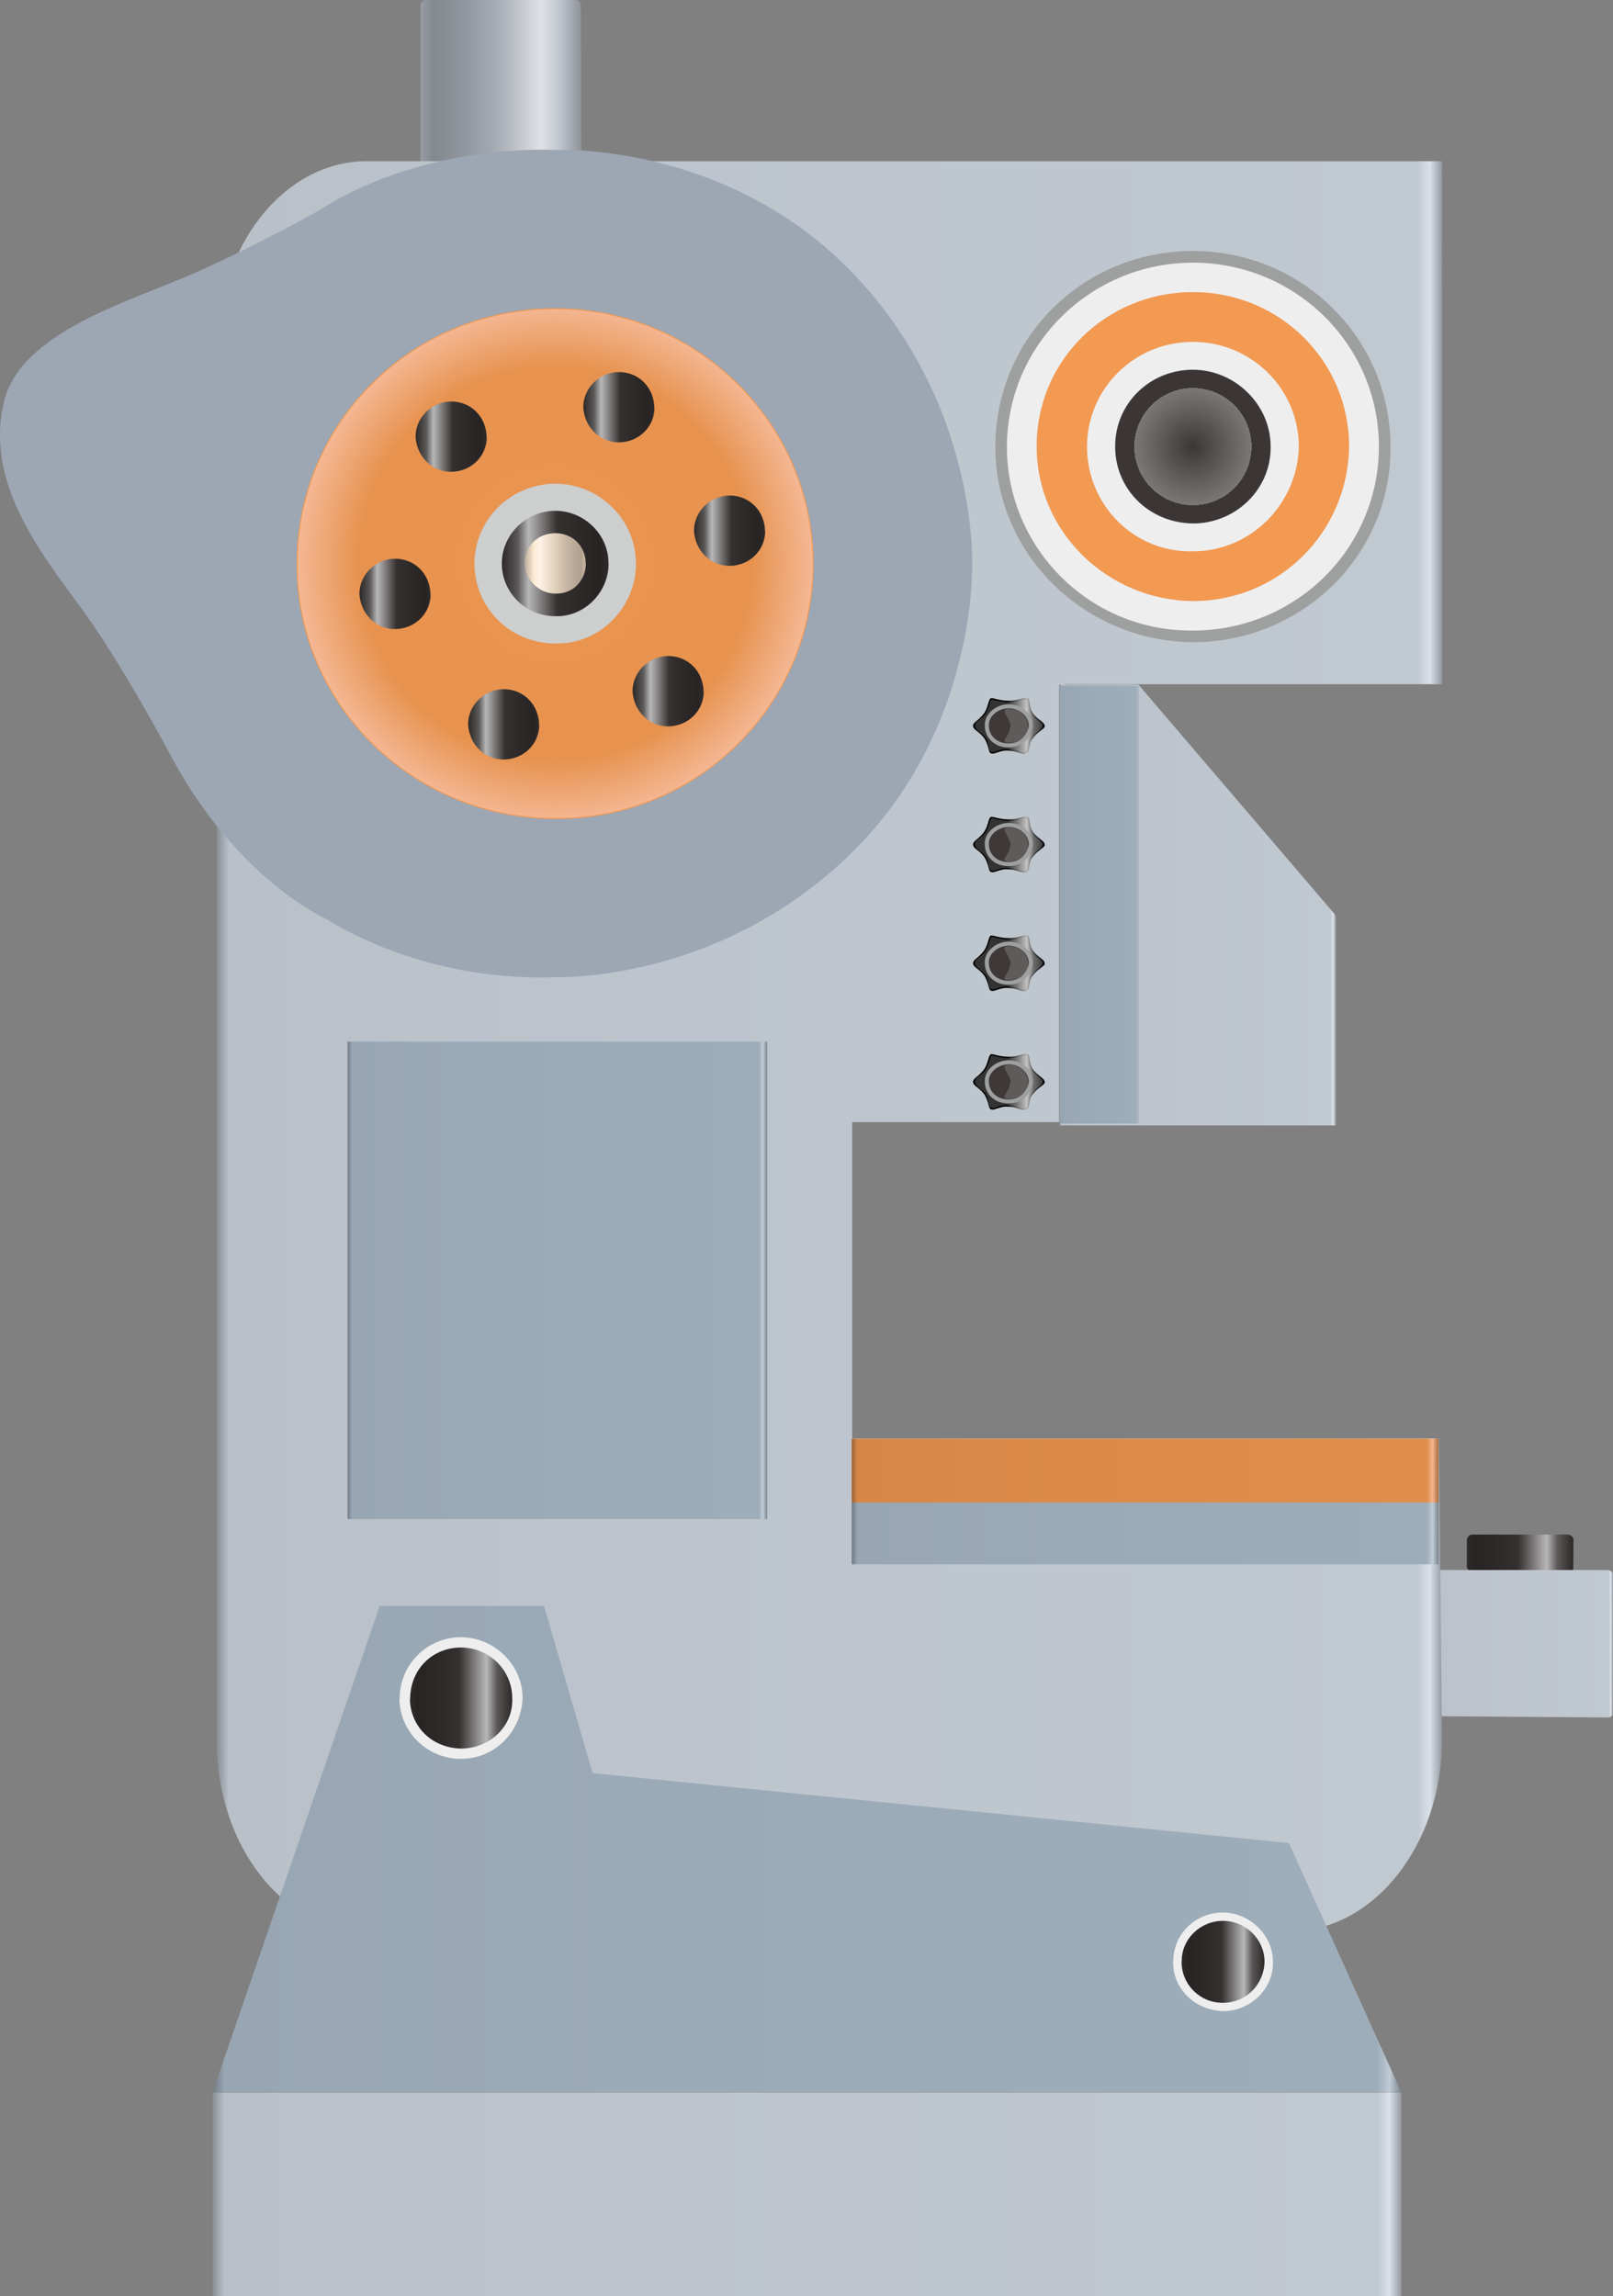 <?xml version="1.0" encoding="utf-8"?>
<!-- Generator: Adobe Illustrator 16.0.0, SVG Export Plug-In . SVG Version: 6.00 Build 0)  -->
<!DOCTYPE svg PUBLIC "-//W3C//DTD SVG 1.1//EN" "http://www.w3.org/Graphics/SVG/1.1/DTD/svg11.dtd">
<svg preserveAspectRatio="none" version="1.1" id="图层_1" xmlns="http://www.w3.org/2000/svg" xmlns:xlink="http://www.w3.org/1999/xlink" x="0px" y="0px"
	 width="397.878px" height="566.339px" viewBox="84.481 0.188 397.878 566.339"
	 enable-background="new 84.481 0.188 397.878 566.339" xml:space="preserve">
<rect x="84.481" y="0.188" width="397.878" height="566.339" fill="#808080" stroke="none"/>
<g id="surface851">
	
		<linearGradient id="SVGID_1_" gradientUnits="userSpaceOnUse" x1="255.228" y1="169.306" x2="202.228" y2="169.306" gradientTransform="matrix(0.75 0 0 -0.75 36.528 151.166)">
		<stop  offset="0" style="stop-color:#8D9299"/>
		<stop  offset="0.15" style="stop-color:#C4CAD2"/>
		<stop  offset="0.25" style="stop-color:#DFE2E6"/>
		<stop  offset="0.52" style="stop-color:#A7ADB5"/>
		<stop  offset="0.69" style="stop-color:#949AA1"/>
		<stop  offset="0.8" style="stop-color:#8C9198"/>
		<stop  offset="0.92" style="stop-color:#84898F"/>
		<stop  offset="1" style="stop-color:#989DA5"/>
	</linearGradient>
	<path fill="url(#SVGID_1_)" d="M189.699,0.188h36.75c0.75,0,1.305,0.547,1.305,1.223l0.195,45.277c0,0.75-0.75,1.211-1.434,1.211
		l-36.816,0.289c-0.75,0-1.5-0.836-1.5-1.512V1.688c0-0.75,0.512-1.5,1.195-1.5H189.699z"/>
	
		<linearGradient id="SVGID_2_" gradientUnits="userSpaceOnUse" x1="237.283" y1="195.188" x2="202.226" y2="195.188" gradientTransform="matrix(0.75 0 0 -0.75 294.635 529.632)">
		<stop  offset="0" style="stop-color:#2B2827"/>
		<stop  offset="0.15" style="stop-color:#5B5858"/>
		<stop  offset="0.25" style="stop-color:#B8B7B7"/>
		<stop  offset="0.52" style="stop-color:#353130"/>
		<stop  offset="0.69" style="stop-color:#2E2A29"/>
		<stop  offset="0.8" style="stop-color:#2B2726"/>
		<stop  offset="0.92" style="stop-color:#282424"/>
		<stop  offset="1" style="stop-color:#2F2B2B"/>
	</linearGradient>
	<path fill="url(#SVGID_2_)" d="M447.804,378.656h23.25c0.75,0,1.543,0.547,1.543,1.223l-0.043,7.027
		c0,0.75-0.512,0.922-1.195,0.922l-23.555-0.172c-0.75,0-1.5-0.375-1.5-1.051v-6.449c0-0.75,0.551-1.5,1.234-1.5H447.804z"/>
	
		<linearGradient id="SVGID_3_" gradientUnits="userSpaceOnUse" x1="272.342" y1="177.061" x2="202.227" y2="177.061" gradientTransform="matrix(0.75 0 0 -0.75 278.102 538.377)">
		<stop  offset="0" style="stop-color:#9399A0"/>
		<stop  offset="0.01" style="stop-color:#DBE1E8"/>
		<stop  offset="0.02" style="stop-color:#C0C8D0"/>
		<stop  offset="0.64" style="stop-color:#BDC4CD"/>
		<stop  offset="0.99" style="stop-color:#B9C0C8"/>
		<stop  offset="1" style="stop-color:#898E94"/>
	</linearGradient>
	<path fill="url(#SVGID_3_)" d="M431.273,387.398h49.5c0.75,0,1.586,0.395,1.586,0.906l-0.086,34.344c0,0.75-0.5,1.117-1.184,1.117
		l-49.816-0.367c-0.75,0-1.5-0.051-1.5-0.563v-34.688c0,0,0.52-0.75,1.203-0.75H431.273z"/>
	
		<linearGradient id="SVGID_4_" gradientUnits="userSpaceOnUse" x1="605.226" y1="-89.757" x2="202.227" y2="-89.757" gradientTransform="matrix(0.75 0 0 -0.75 -13.741 190.923)">
		<stop  offset="0" style="stop-color:#9399A0"/>
		<stop  offset="0.01" style="stop-color:#DBE1E8"/>
		<stop  offset="0.02" style="stop-color:#C0C8D0"/>
		<stop  offset="0.64" style="stop-color:#BDC4CD"/>
		<stop  offset="0.99" style="stop-color:#B9C0C8"/>
		<stop  offset="1" style="stop-color:#898E94"/>
	</linearGradient>
	<path fill="url(#SVGID_4_)" d="M174.68,39.945h265.5v129h-93v108h-52.5v78h144.75l0.75,74.25c0,26.25-17.047,47.344-37.547,47.344
		l-227.953-0.094c-20.25,0-36.75-21.047-36.75-46.996V87.195c0-26.25,16.527-47.25,37.027-47.25H174.68z"/>
	
		<linearGradient id="SVGID_5_" gradientUnits="userSpaceOnUse" x1="593.223" y1="167.808" x2="202.224" y2="167.808" gradientTransform="matrix(0.75 0 0 -0.75 -14.755 667.257)">
		<stop  offset="0" style="stop-color:#9399A0"/>
		<stop  offset="0.01" style="stop-color:#DBE1E8"/>
		<stop  offset="0.02" style="stop-color:#C0C8D0"/>
		<stop  offset="0.64" style="stop-color:#BDC4CD"/>
		<stop  offset="0.99" style="stop-color:#B9C0C8"/>
		<stop  offset="1" style="stop-color:#898E94"/>
	</linearGradient>
	<path fill="url(#SVGID_5_)" d="M136.914,516.277h293.25v50.25h-293.25V516.277z"/>
	
		<linearGradient id="SVGID_6_" gradientUnits="userSpaceOnUse" x1="593.223" y1="121.307" x2="202.224" y2="121.307" gradientTransform="matrix(0.75 0 0 -0.75 -14.755 547.217)">
		<stop  offset="0" style="stop-color:#79848E"/>
		<stop  offset="0.01" style="stop-color:#C0CCD6"/>
		<stop  offset="0.02" style="stop-color:#9EADBA"/>
		<stop  offset="0.64" style="stop-color:#9BAAB7"/>
		<stop  offset="0.99" style="stop-color:#98A6B3"/>
		<stop  offset="1" style="stop-color:#707A84"/>
	</linearGradient>
	<path fill="url(#SVGID_6_)" d="M136.914,516.238h293.25l-27.75-61.5l-171.75-17.25l-12-41.25h-40.5L136.914,516.238z"/>
	
		<linearGradient id="SVGID_7_" gradientUnits="userSpaceOnUse" x1="395.223" y1="190.809" x2="202.223" y2="190.809" gradientTransform="matrix(0.75 0 0 -0.75 142.902 521.222)">
		<stop  offset="0" style="stop-color:#79848E"/>
		<stop  offset="0.01" style="stop-color:#C0CCD6"/>
		<stop  offset="0.02" style="stop-color:#9EADBA"/>
		<stop  offset="0.64" style="stop-color:#9BAAB7"/>
		<stop  offset="0.99" style="stop-color:#98A6B3"/>
		<stop  offset="1" style="stop-color:#707A84"/>
	</linearGradient>
	<path fill="url(#SVGID_7_)" d="M439.32,385.992H294.57v-15.75h144.75V385.992z"/>
	
		<linearGradient id="SVGID_8_" gradientUnits="userSpaceOnUse" x1="395.223" y1="190.806" x2="202.223" y2="190.806" gradientTransform="matrix(0.75 0 0 -0.75 142.902 505.994)">
		<stop  offset="0" style="stop-color:#AB6B37"/>
		<stop  offset="0.01" style="stop-color:#F5B48D"/>
		<stop  offset="0.02" style="stop-color:#DF8D4B"/>
		<stop  offset="0.64" style="stop-color:#DB8A49"/>
		<stop  offset="0.99" style="stop-color:#D68748"/>
		<stop  offset="1" style="stop-color:#9F6333"/>
	</linearGradient>
	<path fill="url(#SVGID_8_)" d="M439.32,370.765H294.57v-15.75h144.75V370.765z"/>
	
		<linearGradient id="SVGID_9_" gradientUnits="userSpaceOnUse" x1="293.227" y1="128.807" x2="202.227" y2="128.807" gradientTransform="matrix(0.75 0 0 -0.75 194.099 319.983)">
		<stop  offset="0" style="stop-color:#9399A0"/>
		<stop  offset="0.01" style="stop-color:#DBE1E8"/>
		<stop  offset="0.02" style="stop-color:#C0C8D0"/>
		<stop  offset="0.64" style="stop-color:#BDC4CD"/>
		<stop  offset="0.99" style="stop-color:#B9C0C8"/>
		<stop  offset="1" style="stop-color:#898E94"/>
	</linearGradient>
	<path fill="url(#SVGID_9_)" d="M345.769,277.754h68.25v-51.75l-48.75-57h-19.5V277.754z"/>
	
		<linearGradient id="SVGID_10_" gradientUnits="userSpaceOnUse" x1="340.227" y1="122.806" x2="202.227" y2="122.806" gradientTransform="matrix(0.75 0 0 -0.75 18.548 408.065)">
		<stop  offset="0" style="stop-color:#79848E"/>
		<stop  offset="0.01" style="stop-color:#C0CCD6"/>
		<stop  offset="0.02" style="stop-color:#9EADBA"/>
		<stop  offset="0.64" style="stop-color:#9BAAB7"/>
		<stop  offset="0.99" style="stop-color:#98A6B3"/>
		<stop  offset="1" style="stop-color:#707A84"/>
	</linearGradient>
	<path fill="url(#SVGID_10_)" d="M170.219,257.086h103.5v117.75h-103.5V257.086z"/>
	<path fill="#9DA7B4" d="M221.52,37.191c0,0-30.984-2.023-57.184,14.168c0.184,0.082-18.34,10.359-33.406,16.836
		c-15.16,6.496-41.129,14.129-45.375,30.727c-5.035,20.02,8.695,37.266,19.176,51.512c10.289,14.258,21.613,35.617,21.613,35.617
		c16.426,31.141,38.645,40.797,38.645,40.797c0.281,0.094,22.926,15.543,56.262,14.324c0.27,0.02,39.289,1.582,71.871-29.273
		c32.648-30.707,31.148-72.715,31.148-72.715c0,0.008,1.438-40.234-30.188-72.414C262.77,34.941,221.25,37.191,221.25,37.191H221.52
		z"/>
	
		<radialGradient id="SVGID_11_" cx="250.569" cy="117.484" r="119.279" gradientTransform="matrix(-0.75 0 0 -0.75 409.341 227.297)" gradientUnits="userSpaceOnUse">
		<stop  offset="0" style="stop-color:#EB9550"/>
		<stop  offset="0.54" style="stop-color:#E7924E"/>
		<stop  offset="0.74" style="stop-color:#F6BEA0"/>
		<stop  offset="0.91" style="stop-color:#E7924E"/>
		<stop  offset="1" style="stop-color:#E7924E"/>
	</radialGradient>
	<path fill="url(#SVGID_11_)" stroke="#F29952" stroke-width="0.25" stroke-linejoin="bevel" stroke-miterlimit="10" d="
		M285.062,139.32c0-34.5-28.496-63-63.648-63c-35.352,0-63.648,28.145-63.648,62.863c-0.203,34.637,28.496,62.863,63.648,62.863
		c35.148,0.273,63.648-28.145,63.648-62.863V139.32z"/>
	
		<linearGradient id="SVGID_12_" gradientUnits="userSpaceOnUse" x1="189.076" y1="189.761" x2="165.649" y2="189.761" gradientTransform="matrix(-0.75 0 0 -0.75 370.17 242.941)">
		<stop  offset="0" style="stop-color:#2B2827"/>
		<stop  offset="0.15" style="stop-color:#5B5858"/>
		<stop  offset="0.25" style="stop-color:#B8B7B7"/>
		<stop  offset="0.52" style="stop-color:#353130"/>
		<stop  offset="0.69" style="stop-color:#2E2A29"/>
		<stop  offset="0.8" style="stop-color:#2B2726"/>
		<stop  offset="0.92" style="stop-color:#282424"/>
		<stop  offset="1" style="stop-color:#2F2B2B"/>
	</linearGradient>
	<path fill="url(#SVGID_12_)" d="M245.891,100.965c0-5.25-3.891-9.02-8.742-9.02c-4.758,0.02-8.785,3.883-8.785,8.684
		c0.277,4.836,3.934,8.668,8.785,8.668c4.992-0.082,8.785-3.883,8.785-8.668L245.891,100.965z"/>
	
		<linearGradient id="SVGID_13_" gradientUnits="userSpaceOnUse" x1="189.074" y1="189.761" x2="165.652" y2="189.761" gradientTransform="matrix(-0.75 0 0 -0.75 328.802 250.203)">
		<stop  offset="0" style="stop-color:#2B2827"/>
		<stop  offset="0.15" style="stop-color:#5B5858"/>
		<stop  offset="0.25" style="stop-color:#B8B7B7"/>
		<stop  offset="0.52" style="stop-color:#353130"/>
		<stop  offset="0.69" style="stop-color:#2E2A29"/>
		<stop  offset="0.8" style="stop-color:#2B2726"/>
		<stop  offset="0.92" style="stop-color:#282424"/>
		<stop  offset="1" style="stop-color:#2F2B2B"/>
	</linearGradient>
	<path fill="url(#SVGID_13_)" d="M204.523,108.227c0-5.25-3.891-9.02-8.742-9.02c-4.758,0.02-8.785,3.883-8.785,8.684
		c0.277,4.836,3.934,8.668,8.785,8.668c4.992-0.082,8.781-3.887,8.781-8.668L204.523,108.227z"/>
	
		<linearGradient id="SVGID_14_" gradientUnits="userSpaceOnUse" x1="189.076" y1="189.762" x2="165.649" y2="189.762" gradientTransform="matrix(-0.75 0 0 -0.75 314.951 288.983)">
		<stop  offset="0" style="stop-color:#2B2827"/>
		<stop  offset="0.15" style="stop-color:#5B5858"/>
		<stop  offset="0.25" style="stop-color:#B8B7B7"/>
		<stop  offset="0.52" style="stop-color:#353130"/>
		<stop  offset="0.69" style="stop-color:#2E2A29"/>
		<stop  offset="0.8" style="stop-color:#2B2726"/>
		<stop  offset="0.92" style="stop-color:#282424"/>
		<stop  offset="1" style="stop-color:#2F2B2B"/>
	</linearGradient>
	<path fill="url(#SVGID_14_)" d="M190.672,147.008c0-5.25-3.891-9.023-8.742-9.023c-4.758,0.023-8.785,3.887-8.785,8.688
		c0.277,4.836,3.934,8.668,8.785,8.668c4.992-0.082,8.785-3.887,8.785-8.668L190.672,147.008z"/>
	
		<linearGradient id="SVGID_15_" gradientUnits="userSpaceOnUse" x1="189.078" y1="189.764" x2="165.651" y2="189.764" gradientTransform="matrix(-0.75 0 0 -0.75 341.754 321.159)">
		<stop  offset="0" style="stop-color:#2B2827"/>
		<stop  offset="0.15" style="stop-color:#5B5858"/>
		<stop  offset="0.25" style="stop-color:#B8B7B7"/>
		<stop  offset="0.52" style="stop-color:#353130"/>
		<stop  offset="0.69" style="stop-color:#2E2A29"/>
		<stop  offset="0.8" style="stop-color:#2B2726"/>
		<stop  offset="0.92" style="stop-color:#282424"/>
		<stop  offset="1" style="stop-color:#2F2B2B"/>
	</linearGradient>
	<path fill="url(#SVGID_15_)" d="M217.477,179.184c0-5.25-3.895-9.023-8.746-9.023c-4.754,0.023-8.785,3.887-8.785,8.688
		c0.281,4.836,3.934,8.668,8.785,8.668c4.996-0.082,8.785-3.887,8.785-8.668L217.477,179.184z"/>
	
		<linearGradient id="SVGID_16_" gradientUnits="userSpaceOnUse" x1="189.076" y1="189.765" x2="165.649" y2="189.765" gradientTransform="matrix(-0.75 0 0 -0.75 382.322 312.977)">
		<stop  offset="0" style="stop-color:#2B2827"/>
		<stop  offset="0.15" style="stop-color:#5B5858"/>
		<stop  offset="0.25" style="stop-color:#B8B7B7"/>
		<stop  offset="0.52" style="stop-color:#353130"/>
		<stop  offset="0.69" style="stop-color:#2E2A29"/>
		<stop  offset="0.8" style="stop-color:#2B2726"/>
		<stop  offset="0.92" style="stop-color:#282424"/>
		<stop  offset="1" style="stop-color:#2F2B2B"/>
	</linearGradient>
	<path fill="url(#SVGID_16_)" d="M258.047,171c0-5.25-3.895-9.023-8.746-9.023c-4.754,0.023-8.785,3.887-8.785,8.688
		c0.281,4.836,3.934,8.668,8.785,8.668c4.996-0.082,8.785-3.887,8.785-8.668L258.047,171z"/>
	
		<linearGradient id="SVGID_17_" gradientUnits="userSpaceOnUse" x1="189.079" y1="189.764" x2="165.651" y2="189.764" gradientTransform="matrix(-0.75 0 0 -0.75 397.481 273.394)">
		<stop  offset="0" style="stop-color:#2B2827"/>
		<stop  offset="0.15" style="stop-color:#5B5858"/>
		<stop  offset="0.25" style="stop-color:#B8B7B7"/>
		<stop  offset="0.52" style="stop-color:#353130"/>
		<stop  offset="0.69" style="stop-color:#2E2A29"/>
		<stop  offset="0.8" style="stop-color:#2B2726"/>
		<stop  offset="0.92" style="stop-color:#282424"/>
		<stop  offset="1" style="stop-color:#2F2B2B"/>
	</linearGradient>
	<path fill="url(#SVGID_17_)" d="M273.203,131.418c0-5.25-3.895-9.023-8.746-9.023c-4.754,0.023-8.785,3.887-8.785,8.688
		c0.281,4.836,3.934,8.668,8.785,8.668c4.996-0.082,8.785-3.887,8.785-8.668L273.203,131.418z"/>
	<path fill="#CDCECE" d="M241.328,138.984c0-10.5-8.883-19.5-19.914-19.5c-10.836,0-19.914,8.805-19.914,19.699
		c0.078,11.051,8.93,19.699,19.914,19.699c10.914,0.352,19.957-8.848,19.957-19.699L241.328,138.984z"/>
	
		<linearGradient id="SVGID_18_" gradientUnits="userSpaceOnUse" x1="200.759" y1="183.974" x2="165.644" y2="183.974" gradientTransform="matrix(-0.75 0 0 -0.75 358.839 277.146)">
		<stop  offset="0" style="stop-color:#2B2827"/>
		<stop  offset="0.15" style="stop-color:#5B5858"/>
		<stop  offset="0.25" style="stop-color:#B8B7B7"/>
		<stop  offset="0.52" style="stop-color:#353130"/>
		<stop  offset="0.69" style="stop-color:#2E2A29"/>
		<stop  offset="0.8" style="stop-color:#2B2726"/>
		<stop  offset="0.92" style="stop-color:#282424"/>
		<stop  offset="1" style="stop-color:#2F2B2B"/>
	</linearGradient>
	<path fill="url(#SVGID_18_)" d="M234.563,138.918c0-6.75-5.848-12.75-13.117-12.75c-7.133,0-13.176,5.813-13.176,13.016
		c0.043,7.234,5.906,12.973,13.176,12.973c7.117,0.262,13.16-5.82,13.16-12.973L234.563,138.918z"/>
	
		<linearGradient id="SVGID_19_" gradientUnits="userSpaceOnUse" x1="185.77" y1="191.427" x2="165.667" y2="191.427" gradientTransform="matrix(-0.75 0 0 -0.75 353.238 282.706)">
		<stop  offset="0" style="stop-color:#BCAD9A"/>
		<stop  offset="0.15" style="stop-color:#FDEAD3"/>
		<stop  offset="0.25" style="stop-color:#FEF3E7"/>
		<stop  offset="0.52" style="stop-color:#DECCB6"/>
		<stop  offset="0.69" style="stop-color:#C5B5A2"/>
		<stop  offset="0.8" style="stop-color:#BAAB98"/>
		<stop  offset="0.92" style="stop-color:#B0A190"/>
		<stop  offset="1" style="stop-color:#CABAA5"/>
	</linearGradient>
	<path fill="url(#SVGID_19_)" d="M228.961,139.23c0-4.5-3.348-7.543-7.512-7.543c-4.488,0.043-7.539,3.336-7.539,7.449
		c0.051,3.844,3.375,7.445,7.539,7.445c4.512,0.148,7.539-3.336,7.539-7.445L228.961,139.23z"/>
	<path fill="#EEEEEE" d="M183.074,419.003c0-8.25,6.734-15.031,15.125-15.031c8.125,0.031,15.195,6.715,15.195,15.016
		c-0.32,8.266-6.805,14.98-15.195,14.98c-8.375,0.035-15.195-6.715-15.195-14.98L183.074,419.003z"/>
	
		<linearGradient id="SVGID_20_" gradientUnits="userSpaceOnUse" x1="235.818" y1="184.723" x2="202.151" y2="184.723" gradientTransform="matrix(0.75 0 0 -0.75 33.976 557.514)">
		<stop  offset="0" style="stop-color:#2B2827"/>
		<stop  offset="0.15" style="stop-color:#5B5858"/>
		<stop  offset="0.25" style="stop-color:#B8B7B7"/>
		<stop  offset="0.52" style="stop-color:#353130"/>
		<stop  offset="0.69" style="stop-color:#2E2A29"/>
		<stop  offset="0.8" style="stop-color:#2B2726"/>
		<stop  offset="0.92" style="stop-color:#282424"/>
		<stop  offset="1" style="stop-color:#2F2B2B"/>
	</linearGradient>
	<path fill="url(#SVGID_20_)" d="M185.645,419.285c0-7.5,5.594-12.777,12.563-12.777c6.938,0.027,12.621,5.582,12.621,12.48
		c0.316,7.047-5.648,12.449-12.621,12.449c-7.313-0.152-12.617-5.582-12.617-12.449L185.645,419.285z"/>
	<path fill="#EEEEEE" d="M373.898,483.898c0-6.75,5.461-12.027,12.262-12.027c6.488,0.027,12.32,5.445,12.32,12.176
		c0.168,6.602-5.516,12.145-12.32,12.145c-7.012-0.293-12.316-5.445-12.316-12.145L373.898,483.898z"/>
	
		<linearGradient id="SVGID_21_" gradientUnits="userSpaceOnUse" x1="229.45" y1="187.86" x2="202.163" y2="187.86" gradientTransform="matrix(0.75 0 0 -0.75 224.314 624.928)">
		<stop  offset="0" style="stop-color:#2B2827"/>
		<stop  offset="0.15" style="stop-color:#5B5858"/>
		<stop  offset="0.25" style="stop-color:#B8B7B7"/>
		<stop  offset="0.52" style="stop-color:#353130"/>
		<stop  offset="0.69" style="stop-color:#2E2A29"/>
		<stop  offset="0.8" style="stop-color:#2B2726"/>
		<stop  offset="0.92" style="stop-color:#282424"/>
		<stop  offset="1" style="stop-color:#2F2B2B"/>
	</linearGradient>
	<path fill="url(#SVGID_21_)" d="M375.984,483.699c0-5.25,4.535-9.773,10.184-9.773c5.566,0.023,10.234,4.527,10.234,10.121
		c-0.168,5.652-4.582,10.094-10.234,10.094c-5.684,0.059-10.23-4.523-10.23-10.094L375.984,483.699z"/>
	<path fill="#9E9F9F" stroke="#9E9F9F" stroke-linejoin="bevel" stroke-miterlimit="10" d="M330.496,110.598
		c0-27,21.566-48,48.234-48c26.766,0,48.238,21.34,48.238,47.738c0.277,26.512-21.605,47.738-48.238,47.738
		c-26.484-0.227-48.234-21.438-48.234-47.738V110.598z"/>
	<path fill="#EEEEEE" stroke="#EEEEEE" stroke-linejoin="bevel" stroke-miterlimit="10" d="M333.351,110.469
		c0-24.75,20.316-45,45.379-45c25.121,0,45.383,20.086,45.383,44.867c-0.012,24.883-20.316,44.863-45.383,44.863
		c-25.129,0.27-45.379-20.086-45.379-44.863V110.469z"/>
	<path fill="#F29952" stroke="#F29952" stroke-linejoin="bevel" stroke-miterlimit="10" d="M340.695,110.23
		c0-21,17.031-37.5,38.035-37.5c21.215,0,38.035,16.836,38.035,37.605c-0.32,20.895-17.027,37.602-38.035,37.602
		c-20.785-0.207-38.035-16.836-38.035-37.602V110.23z"/>
	<path fill="#EEEEEE" stroke="#EEEEEE" stroke-linejoin="bevel" stroke-miterlimit="10" d="M353.105,110.5
		c0-14.25,11.473-25.5,25.625-25.5c14.125,0,25.629,11.344,25.629,25.336c-0.254,13.664-11.477,25.332-25.629,25.332
		c-14.375,0.332-25.625-11.34-25.625-25.332V110.5z"/>
	
		<radialGradient id="SVGID_22_" cx="227.631" cy="176.187" r="35.725" gradientTransform="matrix(0.75 0 0 -0.75 208.01 242.475)" gradientUnits="userSpaceOnUse">
		<stop  offset="0" style="stop-color:#3C3736"/>
		<stop  offset="0.54" style="stop-color:#7A7877"/>
		<stop  offset="0.54" style="stop-color:#3B3635"/>
		<stop  offset="0.84" style="stop-color:#3B3635"/>
		<stop  offset="1" style="stop-color:#3B3635"/>
	</radialGradient>
	<path fill="url(#SVGID_22_)" stroke="#3E3938" stroke-width="0.25" stroke-linejoin="bevel" stroke-miterlimit="10" d="
		M359.679,110.246c0-10.5,8.527-18.75,19.051-18.75c10.199,0,19.055,8.434,19.055,18.84c0.145,10.41-8.531,18.836-19.055,18.836
		c-10.801-0.176-19.051-8.434-19.051-18.836V110.246z"/>
	
		<linearGradient id="SVGID_23_" gradientUnits="userSpaceOnUse" x1="228.222" y1="129.307" x2="202.222" y2="129.307" gradientTransform="matrix(0.75 0 0 -0.75 194.099 320.26)">
		<stop  offset="0" style="stop-color:#79848E"/>
		<stop  offset="0.01" style="stop-color:#C0CCD6"/>
		<stop  offset="0.02" style="stop-color:#9EADBA"/>
		<stop  offset="0.64" style="stop-color:#9BAAB7"/>
		<stop  offset="0.99" style="stop-color:#98A6B3"/>
		<stop  offset="1" style="stop-color:#707A84"/>
	</linearGradient>
	<path fill="url(#SVGID_23_)" d="M345.765,169.281h19.5v108h-19.5V169.281z"/>
	
		<linearGradient id="SVGID_24_" gradientUnits="userSpaceOnUse" x1="225.815" y1="192.092" x2="202.224" y2="192.092" gradientTransform="matrix(0.75 0 0 -0.75 172.835 323.285)">
		<stop  offset="0" style="stop-color:#000000"/>
		<stop  offset="0.15" style="stop-color:#454545"/>
		<stop  offset="0.25" style="stop-color:#B3B3B3"/>
		<stop  offset="0.52" style="stop-color:#000000"/>
		<stop  offset="0.69" style="stop-color:#000000"/>
		<stop  offset="0.8" style="stop-color:#000000"/>
		<stop  offset="0.92" style="stop-color:#000000"/>
		<stop  offset="1" style="stop-color:#000000"/>
	</linearGradient>
	<path fill="url(#SVGID_24_)" d="M338.003,172.309c0.75,0.75,0.18,2.082,1.25,3.746c1,1.504,2.906,2.234,2.906,3.125
		c0.344,0.629-1.816,1.496-2.828,3.004c-1.328,1.375-0.594,3.273-1.59,3.789c-1.238,0.586-2.156-0.641-4.434-0.629
		c-2.055-0.285-3.531,1.035-4.391,0.629c-0.664-0.164-0.461-1.926-1.664-3.738c-1.25-1.676-2.75-2.043-2.75-3.055
		c0-0.871,1.613-1.43,2.816-3.215c0.934-1.406,0.953-3.301,1.598-3.582c0.836-0.074,1.98,0.629,4.453,0.629
		c2.383,0.047,3.695-1,4.371-0.629L338.003,172.309z"/>
	<path fill="#FFFFFF" fill-opacity="0.2" d="M337.726,172.672c0.75,0.75,0.199,1.973,1.211,3.551c1.039,1.699,2.75,2.113,2.75,2.957
		c-0.211,0.992-1.719,1.418-2.676,2.848c-1.285,1.145-0.563,3.098-1.504,3.586c-1.281,0.559-2.043-0.605-4.199-0.594
		c-2.332-0.348-3.34,0.98-4.156,0.594c-1.176-0.191-0.438-1.82-1.574-3.539c-1.102-1.152-2.602-1.938-2.602-2.895
		c0-1.258,1.523-1.355,2.664-3.043c1.086-1.965,0.902-3.129,1.512-3.395c0.324-0.07,1.875,0.594,4.215,0.594
		c2.109,0.086,3.5-0.945,4.141-0.594L337.726,172.672z"/>
	<path fill="#3E3938" stroke="#9E9F9F" stroke-linejoin="bevel" stroke-miterlimit="10" d="M327.902,178.871
		c0-2.25,2.43-4.5,5.43-4.5c2.82,0,5.426,2.164,5.426,4.828c-0.355,2.672-2.43,4.824-5.426,4.824c-3.18,0.098-5.43-2.16-5.43-4.824
		V178.871z"/>
	<path fill="#FFFFFF" fill-opacity="0.172" d="M333.789,179.52c0-2.25-3.051-4.5-0.457-4.5c2.707,0,4.695,1.867,4.695,4.18
		c0.262,2.57-2.102,4.168-4.695,4.168c-2.543-0.098,0.258-1.559,0.258-3.863L333.789,179.52z"/>
	
		<linearGradient id="SVGID_25_" gradientUnits="userSpaceOnUse" x1="225.815" y1="192.092" x2="202.224" y2="192.092" gradientTransform="matrix(0.75 0 0 -0.75 172.835 352.553)">
		<stop  offset="0" style="stop-color:#000000"/>
		<stop  offset="0.15" style="stop-color:#454545"/>
		<stop  offset="0.25" style="stop-color:#B3B3B3"/>
		<stop  offset="0.52" style="stop-color:#000000"/>
		<stop  offset="0.69" style="stop-color:#000000"/>
		<stop  offset="0.8" style="stop-color:#000000"/>
		<stop  offset="0.92" style="stop-color:#000000"/>
		<stop  offset="1" style="stop-color:#000000"/>
	</linearGradient>
	<path fill="url(#SVGID_25_)" d="M338.003,201.574c0.75,0.75,0.18,2.086,1.25,3.75c1,1.5,2.906,2.23,2.906,3.121
		c0.344,0.629-1.816,1.5-2.828,3.008c-1.328,1.371-0.594,3.27-1.59,3.785c-1.238,0.586-2.156-0.641-4.434-0.629
		c-2.055-0.285-3.531,1.035-4.391,0.629c-0.664-0.164-0.461-1.922-1.664-3.734c-1.25-1.68-2.75-2.047-2.75-3.059
		c0-0.871,1.613-1.43,2.816-3.211c0.934-1.41,0.953-3.301,1.598-3.582c0.836-0.078,1.98,0.625,4.453,0.625
		c2.383,0.047,3.695-0.996,4.371-0.625L338.003,201.574z"/>
	<path fill="#FFFFFF" fill-opacity="0.2" d="M337.726,201.938c0.75,0.75,0.199,1.977,1.211,3.551c1.039,1.699,2.75,2.117,2.75,2.957
		c-0.211,0.992-1.719,1.422-2.676,2.848c-1.285,1.145-0.563,3.102-1.504,3.59c-1.281,0.555-2.043-0.605-4.199-0.594
		c-2.332-0.352-3.34,0.977-4.156,0.594c-1.176-0.195-0.438-1.824-1.574-3.539c-1.102-1.156-2.602-1.938-2.602-2.898
		c0-1.258,1.523-1.352,2.664-3.043c1.086-1.965,0.902-3.125,1.512-3.391c0.324-0.074,1.875,0.594,4.215,0.594
		c2.109,0.082,3.5-0.949,4.141-0.594L337.726,201.938z"/>
	<path fill="#3E3938" stroke="#9E9F9F" stroke-linejoin="bevel" stroke-miterlimit="10" d="M327.902,208.141
		c0-2.25,2.43-4.5,5.43-4.5c2.82,0,5.426,2.16,5.426,4.824c-0.355,2.676-2.43,4.828-5.426,4.828c-3.18,0.098-5.43-2.16-5.43-4.828
		V208.141z"/>
	<path fill="#FFFFFF" fill-opacity="0.172" d="M333.789,208.785c0-2.25-3.051-4.5-0.457-4.5c2.707,0,4.695,1.871,4.695,4.18
		c0.262,2.57-2.102,4.172-4.695,4.172c-2.543-0.102,0.258-1.563,0.258-3.867L333.789,208.785z"/>
	
		<linearGradient id="SVGID_26_" gradientUnits="userSpaceOnUse" x1="225.815" y1="192.092" x2="202.224" y2="192.092" gradientTransform="matrix(0.75 0 0 -0.75 172.835 381.821)">
		<stop  offset="0" style="stop-color:#000000"/>
		<stop  offset="0.15" style="stop-color:#454545"/>
		<stop  offset="0.25" style="stop-color:#B3B3B3"/>
		<stop  offset="0.52" style="stop-color:#000000"/>
		<stop  offset="0.69" style="stop-color:#000000"/>
		<stop  offset="0.8" style="stop-color:#000000"/>
		<stop  offset="0.92" style="stop-color:#000000"/>
		<stop  offset="1" style="stop-color:#000000"/>
	</linearGradient>
	<path fill="url(#SVGID_26_)" d="M338.003,230.844c0.75,0.75,0.18,2.082,1.25,3.746c1,1.504,2.906,2.234,2.906,3.125
		c0.344,0.629-1.816,1.496-2.828,3.004c-1.328,1.375-0.594,3.273-1.59,3.789c-1.238,0.586-2.156-0.641-4.434-0.629
		c-2.055-0.285-3.531,1.035-4.391,0.629c-0.664-0.164-0.461-1.922-1.664-3.734c-1.25-1.68-2.75-2.047-2.75-3.059
		c0-0.871,1.613-1.43,2.816-3.211c0.934-1.41,0.953-3.301,1.598-3.582c0.836-0.078,1.98,0.625,4.453,0.625
		c2.383,0.047,3.695-1,4.371-0.625L338.003,230.844z"/>
	<path fill="#FFFFFF" fill-opacity="0.2" d="M337.726,231.207c0.75,0.75,0.199,1.973,1.211,3.551c1.039,1.699,2.75,2.113,2.75,2.957
		c-0.211,0.992-1.719,1.418-2.676,2.848c-1.285,1.145-0.563,3.098-1.504,3.59c-1.281,0.555-2.043-0.609-4.199-0.598
		c-2.332-0.348-3.34,0.98-4.156,0.598c-1.176-0.195-0.438-1.824-1.574-3.539c-1.102-1.156-2.602-1.941-2.602-2.898
		c0-1.258,1.523-1.355,2.664-3.043c1.086-1.965,0.902-3.125,1.512-3.395c0.324-0.07,1.875,0.594,4.215,0.594
		c2.109,0.086,3.5-0.945,4.141-0.594L337.726,231.207z"/>
	<path fill="#3E3938" stroke="#9E9F9F" stroke-linejoin="bevel" stroke-miterlimit="10" d="M327.902,237.41
		c0-2.25,2.43-4.5,5.43-4.5c2.82,0,5.426,2.16,5.426,4.824c-0.355,2.676-2.43,4.828-5.426,4.828c-3.18,0.098-5.43-2.164-5.43-4.828
		V237.41z"/>
	<path fill="#FFFFFF" fill-opacity="0.172" d="M333.789,238.055c0-2.25-3.051-4.5-0.457-4.5c2.707,0,4.695,1.867,4.695,4.18
		c0.262,2.57-2.102,4.168-4.695,4.168c-2.543-0.098,0.258-1.559,0.258-3.863L333.789,238.055z"/>
	
		<linearGradient id="SVGID_27_" gradientUnits="userSpaceOnUse" x1="225.815" y1="192.092" x2="202.224" y2="192.092" gradientTransform="matrix(0.75 0 0 -0.75 172.835 411.09)">
		<stop  offset="0" style="stop-color:#000000"/>
		<stop  offset="0.15" style="stop-color:#454545"/>
		<stop  offset="0.25" style="stop-color:#B3B3B3"/>
		<stop  offset="0.52" style="stop-color:#000000"/>
		<stop  offset="0.69" style="stop-color:#000000"/>
		<stop  offset="0.8" style="stop-color:#000000"/>
		<stop  offset="0.92" style="stop-color:#000000"/>
		<stop  offset="1" style="stop-color:#000000"/>
	</linearGradient>
	<path fill="url(#SVGID_27_)" d="M338.003,260.113c0.75,0.75,0.18,2.082,1.25,3.746c1,1.504,2.906,2.234,2.906,3.121
		c0.344,0.633-1.816,1.5-2.828,3.008c-1.328,1.375-0.594,3.27-1.59,3.785c-1.238,0.59-2.156-0.637-4.434-0.625
		c-2.055-0.285-3.531,1.031-4.391,0.625c-0.664-0.16-0.461-1.922-1.664-3.734c-1.25-1.676-2.75-2.047-2.75-3.059
		c0-0.867,1.613-1.426,2.816-3.211c0.934-1.406,0.953-3.301,1.598-3.582c0.836-0.074,1.98,0.629,4.453,0.629
		c2.383,0.047,3.695-1,4.371-0.629L338.003,260.113z"/>
	<path fill="#FFFFFF" fill-opacity="0.2" d="M337.726,260.477c0.75,0.75,0.199,1.973,1.211,3.547c1.039,1.703,2.75,2.117,2.75,2.961
		c-0.211,0.992-1.719,1.418-2.676,2.848c-1.285,1.145-0.563,3.098-1.504,3.586c-1.281,0.559-2.043-0.605-4.199-0.594
		c-2.332-0.348-3.34,0.98-4.156,0.594c-1.176-0.191-0.438-1.82-1.574-3.539c-1.102-1.152-2.602-1.938-2.602-2.895
		c0-1.258,1.523-1.355,2.664-3.043c1.086-1.965,0.902-3.129,1.512-3.395c0.324-0.07,1.875,0.594,4.215,0.594
		c2.109,0.086,3.5-0.945,4.141-0.594L337.726,260.477z"/>
	<path fill="#3E3938" stroke="#9E9F9F" stroke-linejoin="bevel" stroke-miterlimit="10" d="M327.902,266.676
		c0-2.25,2.43-4.5,5.43-4.5c2.82,0,5.426,2.16,5.426,4.828c-0.355,2.672-2.43,4.824-5.426,4.824c-3.18,0.098-5.43-2.16-5.43-4.824
		V266.676z"/>
	<path fill="#FFFFFF" fill-opacity="0.172" d="M333.789,267.324c0-2.25-3.051-4.5-0.457-4.5c2.707,0,4.695,1.867,4.695,4.18
		c0.262,2.57-2.102,4.168-4.695,4.168c-2.543-0.098,0.258-1.559,0.258-3.863L333.789,267.324z"/>
</g>
</svg>
